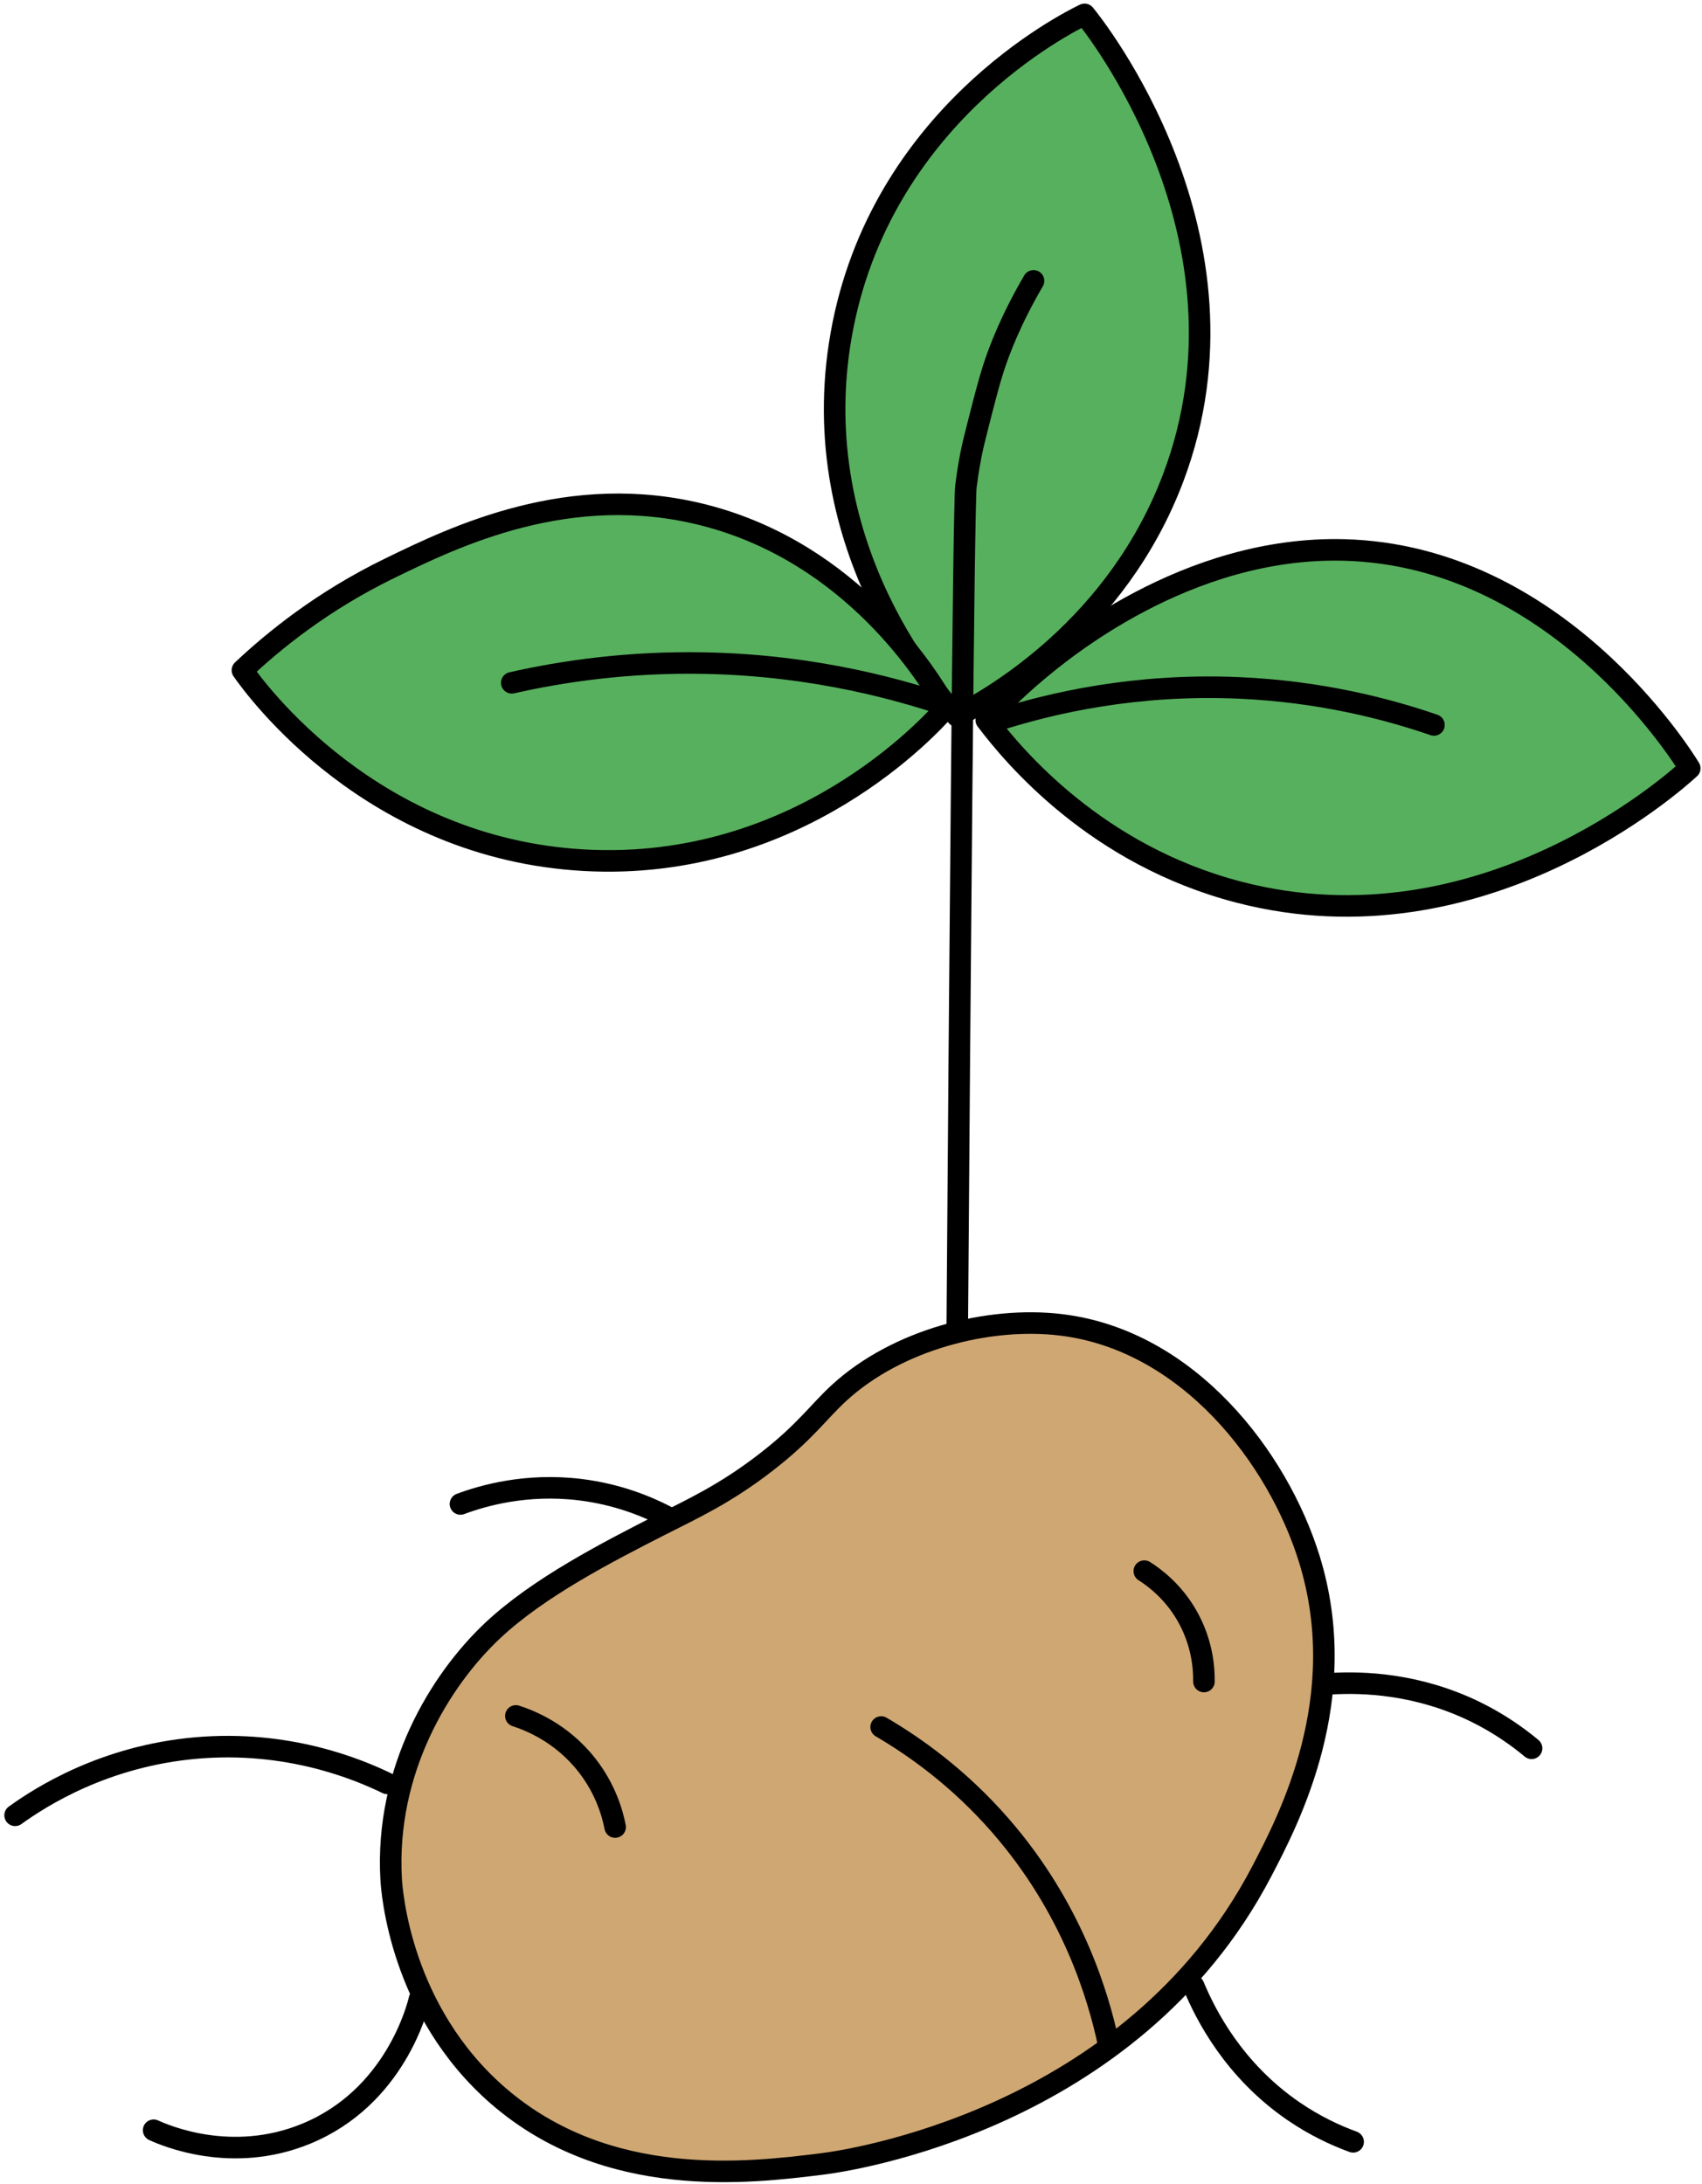 <svg width="237" height="304" viewBox="0 0 237 304" fill="none" xmlns="http://www.w3.org/2000/svg">
<path d="M151.023 2C148.444 3.241 122.517 16.259 117.14 46.574C111.814 76.595 131.247 97.582 133.282 99.708C138.359 97.052 155.557 87.244 163.381 66.476C175.989 32.994 152.091 3.278 151.023 2Z" fill="#57B05D" stroke="black" stroke-width="3" stroke-linecap="round" stroke-linejoin="round"/>
<path d="M143.917 39.098C140.745 44.528 139.134 48.768 138.297 51.387C137.623 53.5 136.992 55.976 135.868 60.415C135.712 61.032 135.45 62.067 135.175 63.451C135.175 63.451 134.763 65.546 134.5 67.735C134.176 70.503 133.639 138.151 133.295 185" stroke="black" stroke-width="3" stroke-miterlimit="10" stroke-linecap="round"/>
<path d="M235.294 106.953C234.051 104.908 216.66 77.305 187.13 76.557C165.137 76.002 147.746 90.629 144.193 93.616C141.17 96.16 138.878 98.529 137.336 100.238C141.22 105.369 152.685 119.055 172.536 124.198C206.344 132.971 233.227 108.867 235.288 106.953H235.294Z" fill="#57B05D" stroke="black" stroke-width="3" stroke-linecap="round" stroke-linejoin="round"/>
<path d="M33.757 93.304C35.668 96.029 51.723 118.094 81.322 119.747C111.114 121.405 129.598 100.979 131.753 98.504C129.298 94.227 118.776 77.019 98.076 71.713C79.336 66.912 63.319 74.699 54.295 79.089C44.953 83.628 38.16 89.152 33.757 93.298V93.304Z" fill="#57B05D" stroke="black" stroke-width="3" stroke-linecap="round" stroke-linejoin="round"/>
<path d="M199.675 100.917C193.062 98.642 183.752 96.241 172.436 95.755C158.136 95.144 146.503 97.844 138.991 100.232" stroke="black" stroke-width="3" stroke-linecap="round" stroke-linejoin="round"/>
<path d="M71.262 95.05C78.318 93.454 87.46 92.101 98.113 92.307C113.337 92.606 125.726 95.973 134.113 99.01" stroke="black" stroke-width="3" stroke-linecap="round" stroke-linejoin="round"/>
<path d="M92.119 212.223C96.421 210.028 100.955 207.977 106.643 203.575C112.139 199.323 113.912 196.586 116.841 193.898C124.915 186.485 137.629 183.212 147.714 184.421C165.473 186.554 177.95 202.933 182.308 216.986C188.334 236.408 179.461 253.317 175.639 260.612C157.468 295.247 117.752 300.828 114.518 301.227C104.314 302.492 84.606 304.93 69.395 291.768C55.751 279.959 54.558 263.243 54.464 261.535C53.627 246.434 61.239 233.902 68.596 226.987C75.034 220.939 84.619 216.045 92.119 212.217V212.223Z" fill="#CFA773" stroke="black" stroke-width="3" stroke-linecap="round" stroke-linejoin="round"/>
<path d="M64.118 209.361C67.234 208.201 73.229 206.462 80.716 207.36C85.999 207.996 90.114 209.716 92.737 211.076" stroke="black" stroke-width="3" stroke-miterlimit="10" stroke-linecap="round"/>
<path d="M2.104 252.7C5.776 250.056 14.587 244.457 27.276 243.335C40.114 242.206 49.862 246.284 53.927 248.261" stroke="black" stroke-width="3" stroke-miterlimit="10" stroke-linecap="round"/>
<path d="M21.393 296.538C22.979 297.261 32.252 301.289 42.618 297.03C54.951 291.968 58.111 279.566 58.41 278.301" stroke="black" stroke-width="3" stroke-miterlimit="10" stroke-linecap="round"/>
<path d="M188.421 298.153C185.942 297.248 183.064 295.908 180.116 293.888C171.83 288.208 167.908 280.533 166.216 276.467" stroke="black" stroke-width="3" stroke-miterlimit="10" stroke-linecap="round"/>
<path d="M213.269 243.372C211.252 241.689 208.655 239.862 205.432 238.285C197.358 234.344 189.752 234.132 185.45 234.375" stroke="black" stroke-width="3" stroke-miterlimit="10" stroke-linecap="round"/>
<path d="M159.341 218.707C160.721 219.586 163.206 221.419 165.123 224.636C167.49 228.595 167.665 232.411 167.646 234.076" stroke="black" stroke-width="3" stroke-miterlimit="10" stroke-linecap="round"/>
<path d="M122.699 240.411C127.357 243.136 133.477 247.45 139.265 254.078C149.375 265.65 152.966 277.958 154.359 284.498" stroke="black" stroke-width="3" stroke-miterlimit="10" stroke-linecap="round"/>
<path d="M71.832 238.865C73.655 239.451 78.132 241.159 81.685 245.667C84.352 249.046 85.295 252.475 85.657 254.333" stroke="black" stroke-width="3" stroke-miterlimit="10" stroke-linecap="round"/>
</svg>
